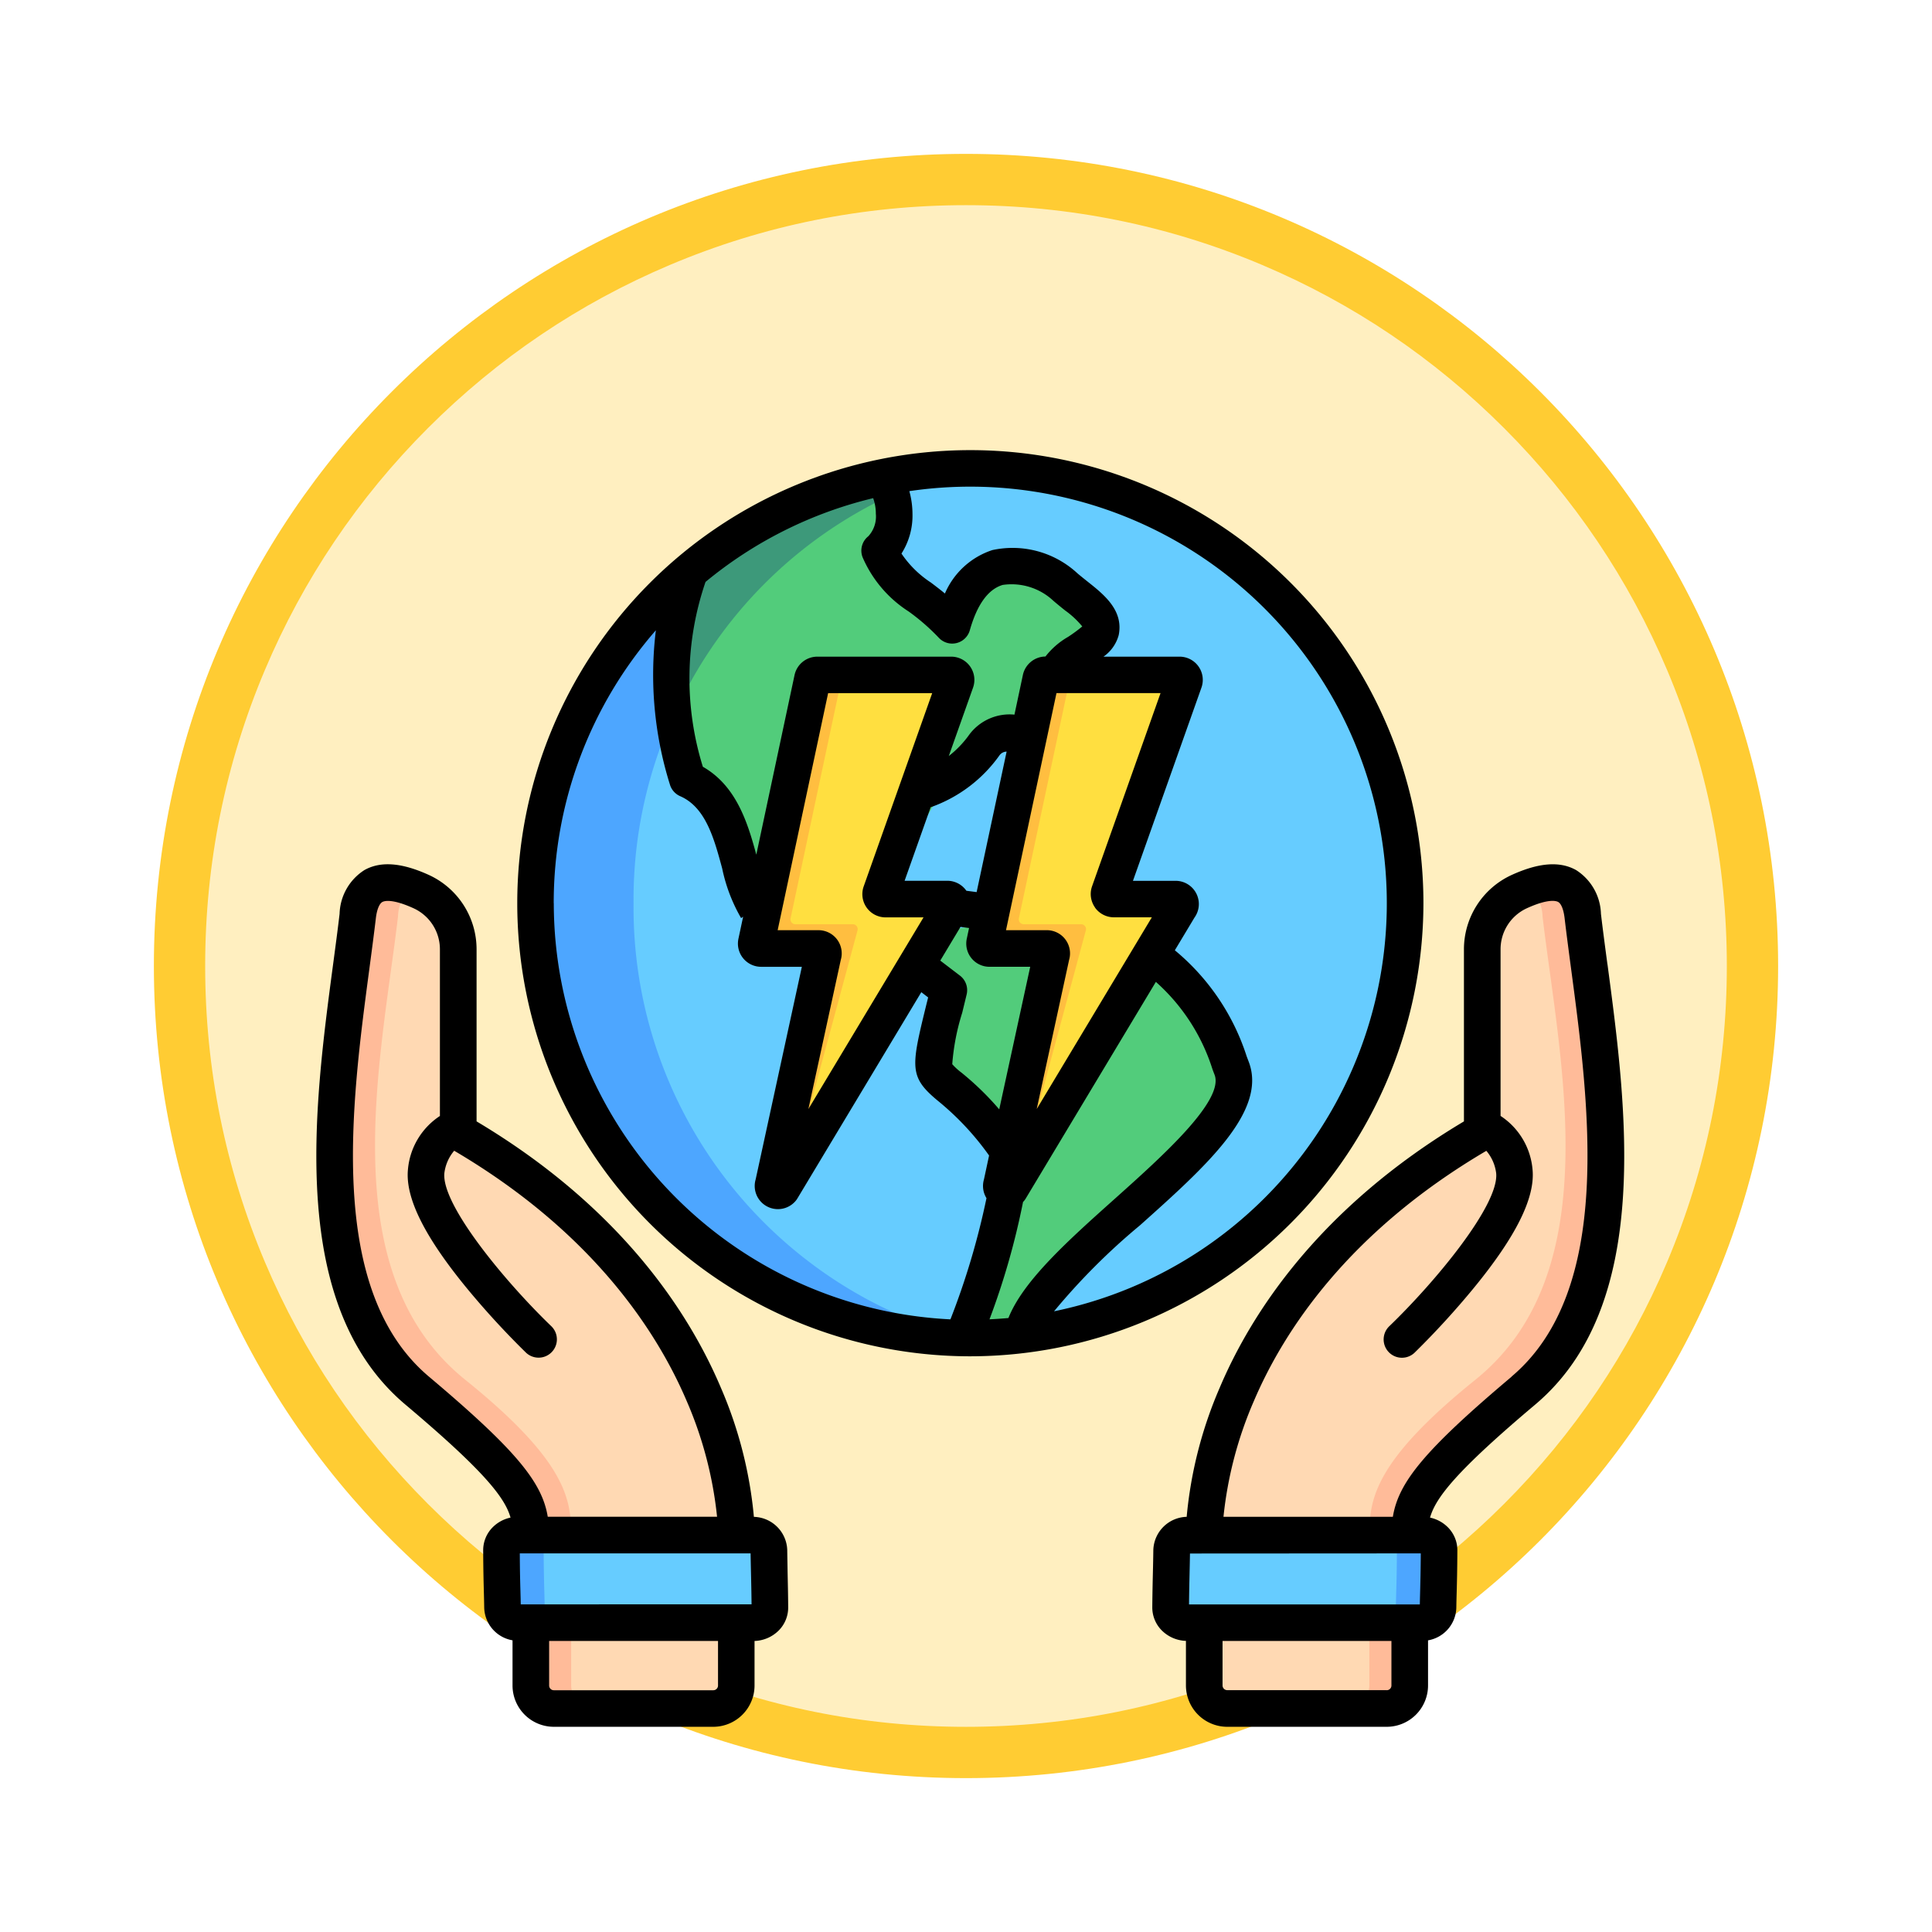 <svg xmlns="http://www.w3.org/2000/svg" xmlns:xlink="http://www.w3.org/1999/xlink" width="113" height="113" viewBox="0 0 113 113">
  <defs>
    <filter id="Trazado_982547" x="0" y="0" width="113" height="113" filterUnits="userSpaceOnUse">
      <feOffset dy="3" input="SourceAlpha"/>
      <feGaussianBlur stdDeviation="3" result="blur"/>
      <feFlood flood-opacity="0.161"/>
      <feComposite operator="in" in2="blur"/>
      <feComposite in="SourceGraphic"/>
    </filter>
  </defs>
  <g id="Grupo_1219862" data-name="Grupo 1219862" transform="translate(-1058.75 -3131.008)">
    <g id="Grupo_1218075" data-name="Grupo 1218075" transform="translate(-0.25 -1035.938)">
      <g id="Grupo_1212851" data-name="Grupo 1212851" transform="translate(1068 4172.946)">
        <g id="Grupo_1209935" data-name="Grupo 1209935">
          <g id="Grupo_1208705" data-name="Grupo 1208705">
            <g id="Grupo_1148633" data-name="Grupo 1148633">
              <g id="Grupo_1148525" data-name="Grupo 1148525">
                <g transform="matrix(1, 0, 0, 1, -9, -6)" filter="url(#Trazado_982547)">
                  <g id="Trazado_982547-2" data-name="Trazado 982547" transform="translate(9 6)" fill="#ffefc0">
                    <path d="M 47.5 93.5 C 41.289 93.5 35.265 92.284 29.595 89.886 C 24.118 87.569 19.198 84.252 14.973 80.027 C 10.748 75.802 7.431 70.882 5.114 65.405 C 2.716 59.735 1.5 53.711 1.5 47.5 C 1.5 41.289 2.716 35.265 5.114 29.595 C 7.431 24.118 10.748 19.198 14.973 14.973 C 19.198 10.748 24.118 7.431 29.595 5.114 C 35.265 2.716 41.289 1.5 47.5 1.5 C 53.711 1.5 59.735 2.716 65.405 5.114 C 70.882 7.431 75.802 10.748 80.027 14.973 C 84.252 19.198 87.569 24.118 89.886 29.595 C 92.284 35.265 93.5 41.289 93.5 47.5 C 93.5 53.711 92.284 59.735 89.886 65.405 C 87.569 70.882 84.252 75.802 80.027 80.027 C 75.802 84.252 70.882 87.569 65.405 89.886 C 59.735 92.284 53.711 93.5 47.5 93.5 Z" stroke="none"/>
                    <path d="M 47.5 3 C 41.491 3 35.664 4.176 30.18 6.496 C 24.881 8.737 20.122 11.946 16.034 16.034 C 11.946 20.122 8.737 24.881 6.496 30.18 C 4.176 35.664 3 41.491 3 47.5 C 3 53.509 4.176 59.336 6.496 64.82 C 8.737 70.119 11.946 74.878 16.034 78.966 C 20.122 83.054 24.881 86.263 30.18 88.504 C 35.664 90.824 41.491 92 47.5 92 C 53.509 92 59.336 90.824 64.82 88.504 C 70.119 86.263 74.878 83.054 78.966 78.966 C 83.054 74.878 86.263 70.119 88.504 64.82 C 90.824 59.336 92 53.509 92 47.5 C 92 41.491 90.824 35.664 88.504 30.18 C 86.263 24.881 83.054 20.122 78.966 16.034 C 74.878 11.946 70.119 8.737 64.82 6.496 C 59.336 4.176 53.509 3 47.5 3 M 47.5 0 C 73.734 0 95 21.266 95 47.5 C 95 73.734 73.734 95 47.5 95 C 21.266 95 0 73.734 0 47.5 C 0 21.266 21.266 0 47.5 0 Z" stroke="none" fill="#fc3"/>
                  </g>
                </g>
              </g>
            </g>
          </g>
        </g>
      </g>
    </g>
    <g id="Layer_1" data-name="Layer 1" transform="translate(1071.366 3145.486)">
      <g id="Grupo_1219861" data-name="Grupo 1219861" transform="translate(6.95 12.937)">
        <path id="Trazado_1088981" data-name="Trazado 1088981" d="M140.554,44.414A25.434,25.434,0,1,1,115.12,18.98a25.434,25.434,0,0,1,25.434,25.434Z" transform="translate(-77.936 -18.98)" fill="#6cf" fill-rule="evenodd"/>
        <path id="Trazado_1088982" data-name="Trazado 1088982" d="M113.709,69.853a25.432,25.432,0,1,1,0-50.863A26.029,26.029,0,0,0,94.233,44.422,26.026,26.026,0,0,0,113.709,69.853Z" transform="translate(-76.743 -18.988)" fill="#4da6ff" fill-rule="evenodd"/>
        <path id="Trazado_1088983" data-name="Trazado 1088983" d="M162.315,72.634c-.609.068-2.349.188-2.964.193V71.64c.721-1.925,2.674-7.8.9-10.3-4.7-6.654-4.695-1.888-2.936-9.186l-4.028-3.184c-.368-.17-2.967.443-3.631.208-2.134-.756-3.283-.889-3.865-1.741-1.239-1.813-.184-5.968-3.186-7.279a18.605,18.605,0,0,1,.159-12.214A25.343,25.343,0,0,1,153.926,22.5c.916.719,1.161,3.29-.078,4.273.86,2.148,2.525,2.493,4.243,4.367,1.452-5.125,5.215-3.469,6.618-2.241,1.027.9,2.27,1.577,2.063,2.594-.148.73-2.384.938-2.346,1.476.5,6.927-3.324,2.113-4.746,4.128-1.288,1.825-2.341,4.108-3.632,6.147-.869-1.858.4-1.916-3.156-1.838-3.579.078-5.284,5.317-1.244,4.7,2.815-.43,4.146-.3,6.781,2.75,12.708-1.939,15.058,5.752,16,8.187,1.514,3.91-10.551,10.476-12.141,15.047A4.057,4.057,0,0,1,162.315,72.634Z" transform="translate(-121.964 -21.962)" fill="#52cc7b" fill-rule="evenodd"/>
        <path id="Trazado_1088984" data-name="Trazado 1088984" d="M141.829,36.38a17.086,17.086,0,0,1,.952-8.439A25.343,25.343,0,0,1,153.94,22.5a2.028,2.028,0,0,1,.605,1A25.887,25.887,0,0,0,141.829,36.38Z" transform="translate(-121.978 -21.962)" fill="#3d997a" fill-rule="evenodd"/>
        <path id="Trazado_1088985" data-name="Trazado 1088985" d="M77.671,426.944H91.363a.935.935,0,0,1,.976.876c.013,1.111.049,1.944.06,3.356a.934.934,0,0,1-.976.892H77.732a.936.936,0,0,1-.976-.873c-.015-.991-.052-1.529-.061-3.362A.934.934,0,0,1,77.671,426.944Z" transform="translate(-66.932 -364.553)" fill="#6cf" fill-rule="evenodd"/>
        <path id="Trazado_1088986" data-name="Trazado 1088986" d="M80.2,432.073H77.732a.936.936,0,0,1-.976-.873c-.015-.991-.052-1.529-.061-3.362a.933.933,0,0,1,.976-.888H80.14a.933.933,0,0,0-.976.888c.009,1.833.046,2.37.061,3.362A.936.936,0,0,0,80.2,432.073Z" transform="translate(-66.932 -364.559)" fill="#4da6ff" fill-rule="evenodd"/>
        <path id="Trazado_1088987" data-name="Trazado 1088987" d="M24.335,220.7H36.354v3.635a1.346,1.346,0,0,1-1.346,1.346H25.681a1.346,1.346,0,0,1-1.346-1.346Zm-3.918-28.515L20.091,192l0-10.678a3.7,3.7,0,0,0-2.146-3.371c-1.6-.734-3.44-1.072-3.733,1.416-.989,8.385-3.768,21.654,3.476,27.761,5.877,4.955,6.65,6.4,6.65,8.449H36.354S36.747,201.8,20.418,192.183Z" transform="translate(-12.855 -153.184)" fill="#ffd9b3" fill-rule="evenodd"/>
      </g>
      <path id="Trazado_1088988" data-name="Trazado 1088988" d="M24.334,215.575c0-2.054-.773-3.5-6.65-8.449-7.244-6.107-4.466-19.375-3.476-27.76.257-2.183,1.7-2.19,3.137-1.663a2.262,2.262,0,0,0-.778,1.663c-.989,8.385-3.873,20.82,3.926,27.1,5.986,4.822,6.2,7.052,6.2,9.106Zm2.36,8.759V220.7h-2.36v3.635a1.346,1.346,0,0,0,1.346,1.346H28.04a1.346,1.346,0,0,1-1.346-1.346Z" transform="translate(-5.903 -140.248)" fill="#fb9"/>
      <path id="Trazado_1088989" data-name="Trazado 1088989" d="M348.321,427.832c-.009,1.833-.046,2.37-.061,3.362a.936.936,0,0,1-.976.873h-13.69a.933.933,0,0,1-.976-.892c.011-1.412.047-2.245.06-3.356a.935.935,0,0,1,.976-.876h13.691A.933.933,0,0,1,348.321,427.832Z" transform="translate(-276.766 -351.616)" fill="#6cf" fill-rule="evenodd"/>
      <path id="Trazado_1088990" data-name="Trazado 1088990" d="M413.357,431.2c.015-.991.052-1.529.061-3.362a.934.934,0,0,0-.976-.888h2.469a.933.933,0,0,1,.976.888c-.009,1.833-.046,2.37-.061,3.362a.936.936,0,0,1-.976.873h-2.469a.936.936,0,0,0,.976-.873Z" transform="translate(-344.331 -351.622)" fill="#4da6ff" fill-rule="evenodd"/>
      <path id="Trazado_1088991" data-name="Trazado 1088991" d="M357.5,224.332a1.346,1.346,0,0,1-1.346,1.346h-9.328a1.346,1.346,0,0,1-1.346-1.346V220.7H357.5Zm-12.019-8.759H357.5c0-2.054.773-3.5,6.65-8.449,7.244-6.107,4.466-19.375,3.476-27.76-.293-2.488-2.13-2.15-3.733-1.416a3.7,3.7,0,0,0-2.146,3.371l0,10.678-.326.185c-16.329,9.619-15.937,23.391-15.937,23.391Z" transform="translate(-287.659 -140.246)" fill="#ffd9b3" fill-rule="evenodd"/>
      <path id="Trazado_1088992" data-name="Trazado 1088992" d="M401.191,215.574c0-2.054.213-4.284,6.2-9.106,7.8-6.284,4.916-18.719,3.926-27.1a2.263,2.263,0,0,0-.778-1.663c1.434-.527,2.88-.521,3.137,1.663.989,8.385,3.768,21.654-3.476,27.76-5.877,4.955-6.65,6.4-6.65,8.449Zm-1.346,10.1H402.2a1.346,1.346,0,0,0,1.346-1.346V220.7h-2.359v3.635a1.346,1.346,0,0,1-1.345,1.346Z" transform="translate(-333.712 -140.247)" fill="#fb9"/>
      <path id="Trazado_1088993" data-name="Trazado 1088993" d="M177.7,97.938h7.83a.287.287,0,0,1,.271.382l-4.376,12.351a.287.287,0,0,0,.271.382H185.3a.287.287,0,0,1,.217.476l-9.9,16.49a.287.287,0,0,1-.484-.292l2.909-13.392a.287.287,0,0,0-.268-.39H174.41a.287.287,0,0,1-.281-.347l3.285-15.433A.287.287,0,0,1,177.7,97.938Z" transform="translate(-142.51 -72.926)" fill="#ffdf40"/>
      <path id="Trazado_1088994" data-name="Trazado 1088994" d="M176.238,126.975l-.627,1.045a.287.287,0,0,1-.484-.292l2.909-13.392a.287.287,0,0,0-.268-.39H174.41a.287.287,0,0,1-.281-.347l3.285-15.433a.287.287,0,0,1,.281-.227h1.467l-3.028,14.219a.287.287,0,0,0,.281.347h3.358a.287.287,0,0,1,.268.39Z" transform="translate(-142.51 -72.926)" fill="#ffbe40"/>
      <path id="Trazado_1088995" data-name="Trazado 1088995" d="M265.011,97.938h7.83a.287.287,0,0,1,.271.382l-4.376,12.351a.287.287,0,0,0,.271.382h3.61a.287.287,0,0,1,.217.476l-9.906,16.49a.287.287,0,0,1-.485-.292l2.909-13.392a.287.287,0,0,0-.268-.39h-3.357a.287.287,0,0,1-.281-.347l3.286-15.433a.287.287,0,0,1,.281-.227Z" transform="translate(-216.472 -72.926)" fill="#ffdf40"/>
      <path id="Trazado_1088996" data-name="Trazado 1088996" d="M263.554,126.975l-.627,1.045a.287.287,0,0,1-.486-.292l2.909-13.392a.287.287,0,0,0-.268-.39h-3.357a.287.287,0,0,1-.281-.347l3.286-15.433a.287.287,0,0,1,.281-.227h1.467l-3.028,14.219a.287.287,0,0,0,.281.347h3.358a.287.287,0,0,1,.268.39Z" transform="translate(-216.472 -72.926)" fill="#ffbe40"/>
      <path id="Trazado_1088997" data-name="Trazado 1088997" d="M70.638,38.35a26.5,26.5,0,1,0-26.5,26.5A26.534,26.534,0,0,0,70.638,38.35ZM38.612,15.583a1.7,1.7,0,0,1-.443,1.305,1.071,1.071,0,0,0-.329,1.237,7.1,7.1,0,0,0,2.689,3.161,12.467,12.467,0,0,1,1.759,1.532,1.071,1.071,0,0,0,1.819-.432c.427-1.509,1.074-2.4,1.921-2.652a3.572,3.572,0,0,1,2.963.925c.233.2.467.39.693.57a5.214,5.214,0,0,1,1,.933,8.9,8.9,0,0,1-.828.609,4.547,4.547,0,0,0-1.325,1.15A1.364,1.364,0,0,0,47.211,25l-.493,2.32a2.942,2.942,0,0,0-2.626,1.147,5.992,5.992,0,0,1-1.215,1.274l1.419-4a1.358,1.358,0,0,0-1.28-1.812h-7.83A1.364,1.364,0,0,0,33.857,25l-2.238,10.51c-.5-1.847-1.162-4.025-3.126-5.141a17.412,17.412,0,0,1,.156-10.811,24.3,24.3,0,0,1,9.806-4.9,2.726,2.726,0,0,1,.156.927ZM51.425,38.6a1.36,1.36,0,0,0,1.109.574h2.22L48.02,50.388l1.894-8.722a1.358,1.358,0,0,0-1.3-1.739h-2.39l2.952-13.866h6.087l-4.006,11.3a1.36,1.36,0,0,0,.172,1.237ZM58.3,48.061c.043.115.084.223.122.321.586,1.514-3.1,4.806-5.784,7.21-2.773,2.479-5.4,4.825-6.273,7.019q-.55.05-1.106.076a43.428,43.428,0,0,0,1.961-6.864l.046-.047a1.077,1.077,0,0,0,.11-.152l7.613-12.673A11.439,11.439,0,0,1,58.3,48.061ZM43.527,42.582l-1.148-.876,1.184-1.971.5.065-.134.628a1.357,1.357,0,0,0,1.328,1.64h2.383l-1.812,8.339a16.955,16.955,0,0,0-2.216-2.154,3.574,3.574,0,0,1-.532-.488,13.259,13.259,0,0,1,.58-3c.08-.329.168-.688.262-1.08a1.071,1.071,0,0,0-.391-1.1Zm-7.15-2.065a1.358,1.358,0,0,0-1.119-.589h-2.39l2.952-13.866h6.087L37.9,37.367a1.358,1.358,0,0,0,1.28,1.811H41.4L34.665,50.389l1.895-8.722a1.357,1.357,0,0,0-.183-1.15ZM44.506,37.7l-.6-.079a1.359,1.359,0,0,0-1.113-.584h-2.5l1.524-4.3a8.329,8.329,0,0,0,4.028-3.04.524.524,0,0,1,.415-.214Zm-24.736.651a24.261,24.261,0,0,1,5.975-15.966,21.469,21.469,0,0,0,.823,9.03,1.071,1.071,0,0,0,.6.675c1.489.65,1.98,2.467,2.455,4.224a9.711,9.711,0,0,0,1.108,2.907l.117-.08-.274,1.287A1.358,1.358,0,0,0,31.9,42.069h2.383L31.582,54.5a1.357,1.357,0,0,0,2.327,1.274,1.057,1.057,0,0,0,.111-.152L41.27,43.553l.4.307-.1.4c-.9,3.675-1.033,4.239.669,5.646a16.243,16.243,0,0,1,2.995,3.2l-.3,1.4a1.354,1.354,0,0,0,.148,1.095,44.023,44.023,0,0,1-2.108,7.088,24.393,24.393,0,0,1-23.2-24.335ZM49.034,62.218a38.04,38.04,0,0,1,5.027-5.03c3.844-3.437,7.475-6.683,6.354-9.579q-.054-.141-.116-.306a13.347,13.347,0,0,0-4.2-6.2l1.15-1.915a1.358,1.358,0,0,0-1.1-2.148h-2.5l4.006-11.3a1.358,1.358,0,0,0-1.279-1.811h-4.45a2.26,2.26,0,0,0,.889-1.26c.295-1.449-.862-2.369-1.791-3.108-.207-.165-.421-.335-.616-.5a5.581,5.581,0,0,0-4.981-1.366,4.56,4.56,0,0,0-2.776,2.54c-.284-.234-.559-.443-.819-.64A6.087,6.087,0,0,1,40.11,17.9a4.134,4.134,0,0,0,.644-2.323,5.082,5.082,0,0,0-.184-1.329,24.365,24.365,0,0,1,8.464,47.97ZM33.428,76.17a2.005,2.005,0,0,0-1.95-1.929A24.657,24.657,0,0,0,29.552,66.7c-1.835-4.341-5.8-10.527-14.294-15.59l0-10.06a4.783,4.783,0,0,0-2.77-4.344c-1.6-.733-2.838-.829-3.789-.295a3.138,3.138,0,0,0-1.453,2.559c-.109.928-.241,1.914-.38,2.958-1.122,8.417-2.656,19.943,4.228,25.746,4.574,3.856,5.818,5.429,6.15,6.61a2.081,2.081,0,0,0-1.036.559,1.9,1.9,0,0,0-.563,1.356c.006,1.194.024,1.848.039,2.424.008.311.016.6.021.948a1.993,1.993,0,0,0,1.656,1.891v2.642a2.419,2.419,0,0,0,2.416,2.416H29.1a2.419,2.419,0,0,0,2.416-2.416V81.5a2.1,2.1,0,0,0,1.407-.606,1.9,1.9,0,0,0,.561-1.361c-.006-.812-.021-1.428-.034-2.023C33.444,77.067,33.434,76.644,33.428,76.17ZM17.842,79.36c-.005-.28-.012-.53-.019-.794-.015-.534-.031-1.136-.037-2.189h13.5c.006.411.015.789.024,1.179.012.541.025,1.1.032,1.8ZM12.471,66.039c-5.987-5.047-4.542-15.9-3.487-23.826.14-1.052.272-2.046.384-2.99.059-.5.2-.841.376-.943.109-.061.563-.214,1.849.375a2.637,2.637,0,0,1,1.521,2.4l0,9.739a4.174,4.174,0,0,0-1.873,3.168c-.142,1.641.978,3.891,3.423,6.876a48.4,48.4,0,0,0,3.479,3.793,1.07,1.07,0,1,0,1.484-1.543c-2.694-2.593-6.415-7.082-6.254-8.941a2.485,2.485,0,0,1,.576-1.32c8.088,4.76,11.849,10.556,13.582,14.6a22.9,22.9,0,0,1,1.793,6.807H19.421C19.091,72.227,17.6,70.36,12.471,66.039ZM29.1,84.382H19.777a.275.275,0,0,1-.275-.275V81.5h9.878v2.605A.275.275,0,0,1,29.1,84.382Zm52.3-42.459c-.139-1.042-.27-2.026-.379-2.952a3.141,3.141,0,0,0-1.453-2.559c-.951-.534-2.19-.438-3.789.295a4.783,4.783,0,0,0-2.771,4.344l0,10.06C64.522,56.173,60.553,62.36,58.718,66.7a24.628,24.628,0,0,0-1.927,7.539,2.005,2.005,0,0,0-1.95,1.929c-.006.474-.015.9-.026,1.337-.014.6-.028,1.211-.035,2.023a1.9,1.9,0,0,0,.561,1.361,2.1,2.1,0,0,0,1.407.606v2.609a2.419,2.419,0,0,0,2.416,2.416h9.328a2.419,2.419,0,0,0,2.416-2.416V81.464a1.993,1.993,0,0,0,1.654-1.891c.005-.348.013-.639.022-.951.015-.576.033-1.229.039-2.422a1.9,1.9,0,0,0-.562-1.356,2.081,2.081,0,0,0-1.036-.559c.332-1.18,1.575-2.753,6.15-6.61,6.885-5.8,5.35-17.334,4.228-25.753ZM70.484,76.377c-.007,1.052-.023,1.653-.037,2.187-.007.265-.014.515-.019.8h-13.5c.007-.706.02-1.263.032-1.8.009-.391.018-.768.024-1.179Zm-1.991,8H59.164a.275.275,0,0,1-.275-.275V81.5h9.878v2.605a.275.275,0,0,1-.275.275ZM75.8,66.039c-5.126,4.321-6.62,6.188-6.95,8.2H58.943a22.89,22.89,0,0,1,1.793-6.807c1.733-4.048,5.494-9.845,13.582-14.6a2.484,2.484,0,0,1,.576,1.32c.161,1.859-3.56,6.347-6.254,8.941a1.07,1.07,0,1,0,1.484,1.543A48.439,48.439,0,0,0,73.6,60.835c2.445-2.986,3.565-5.235,3.423-6.876a4.174,4.174,0,0,0-1.873-3.168l0-9.739a2.637,2.637,0,0,1,1.521-2.4c1.285-.589,1.74-.436,1.848-.375.18.1.317.445.376.943.111.941.243,1.933.382,2.982,1.056,7.93,2.5,18.788-3.485,23.835Z"/>
    </g>
  </g>
</svg>
